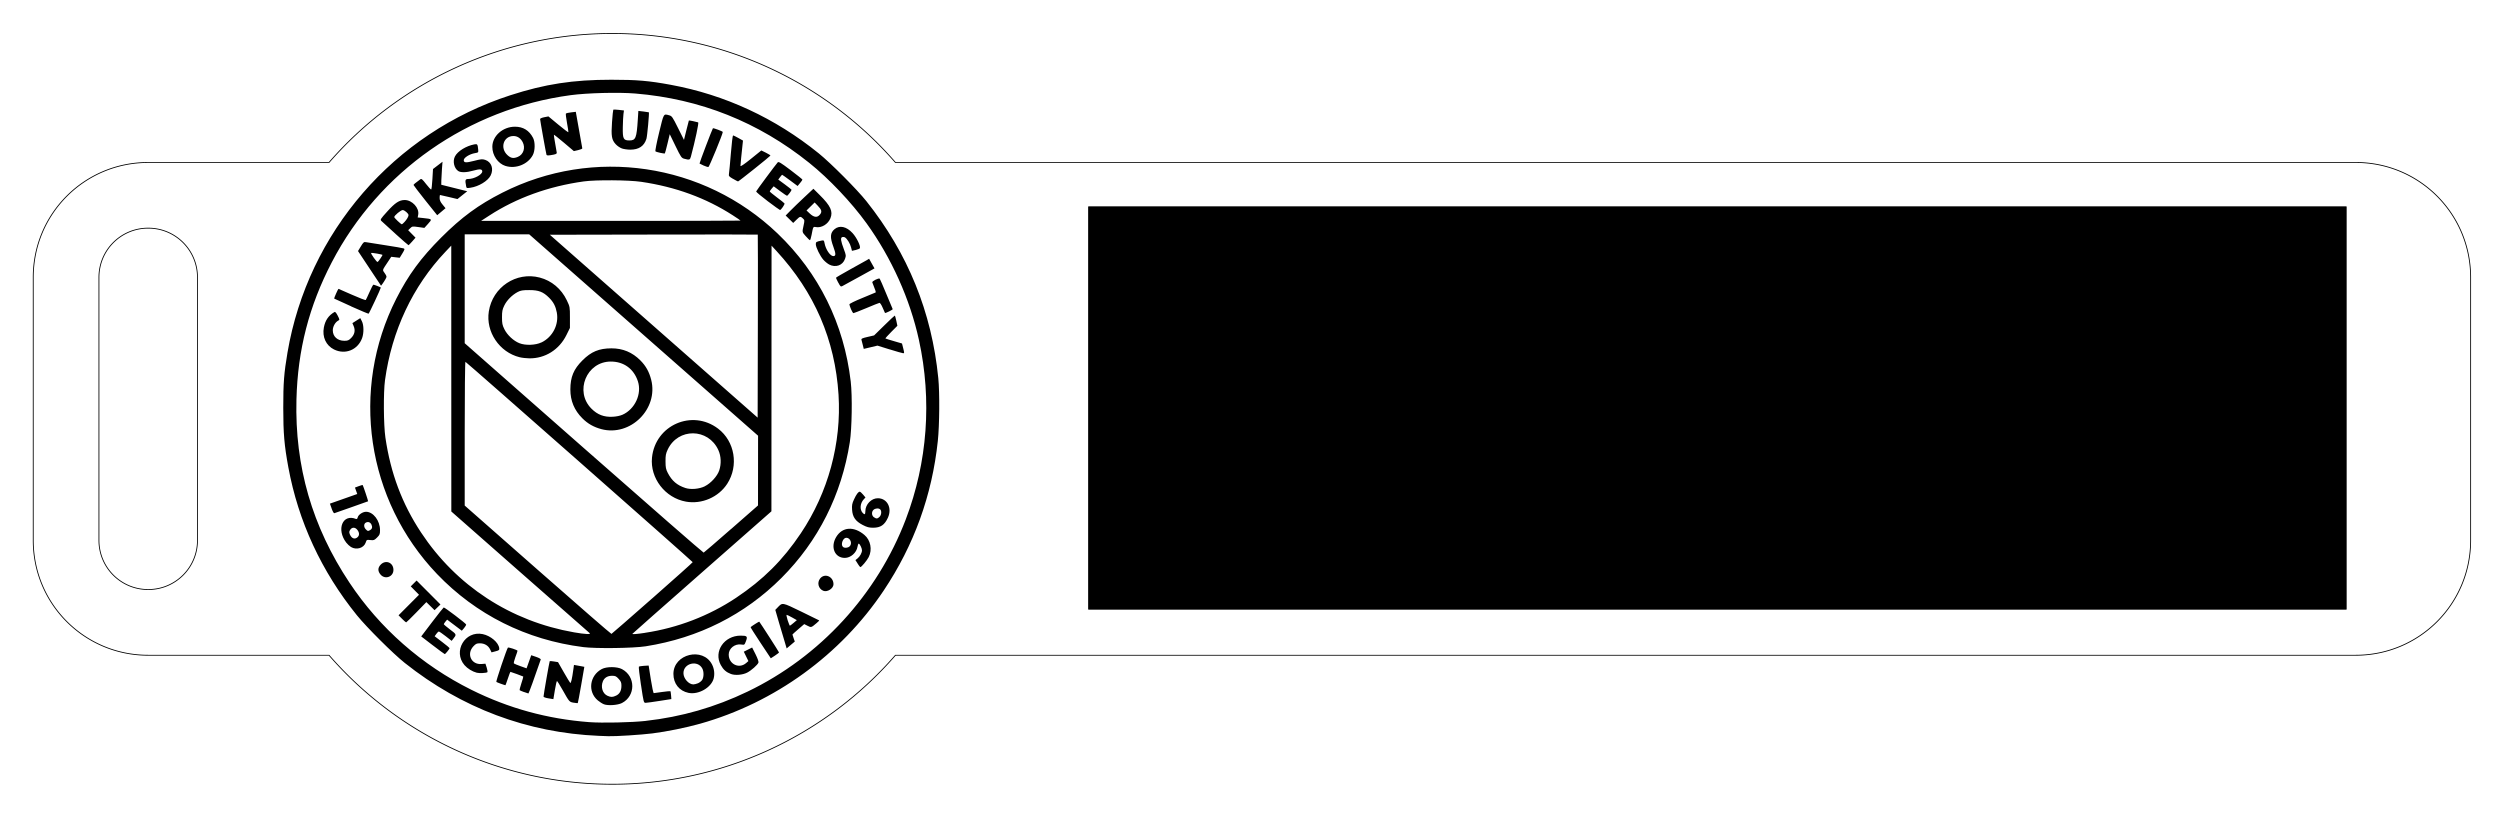 <?xml version="1.0" encoding="UTF-8" standalone="no"?>
<svg
   xmlns:dc="http://purl.org/dc/elements/1.1/"
   xmlns:cc="http://creativecommons.org/ns#"
   xmlns:rdf="http://www.w3.org/1999/02/22-rdf-syntax-ns#"
   xmlns:svg="http://www.w3.org/2000/svg"
   xmlns="http://www.w3.org/2000/svg"
   xmlns:sodipodi="http://sodipodi.sourceforge.net/DTD/sodipodi-0.dtd"
   xmlns:inkscape="http://www.inkscape.org/namespaces/inkscape"
   sodipodi:docname="clarkson.svg"
   inkscape:version="1.0 (4035a4fb49, 2020-05-01)"
   id="svg8"
   version="1.1"
   viewBox="0 0 76.219 24.878"
   height="24.878mm"
   width="76.219mm">
  <defs
     id="defs2" />
  <sodipodi:namedview
     fit-margin-bottom="1"
     fit-margin-right="1"
     fit-margin-left="1"
     lock-margins="true"
     fit-margin-top="1"
     inkscape:window-maximized="1"
     inkscape:window-y="-8"
     inkscape:window-x="-8"
     inkscape:window-height="1017"
     inkscape:window-width="1920"
     showgrid="false"
     inkscape:document-rotation="0"
     inkscape:current-layer="layer3"
     inkscape:document-units="px"
     inkscape:cy="61.270654"
     inkscape:cx="228.38043"
     inkscape:zoom="2.8"
     inkscape:pageshadow="2"
     inkscape:pageopacity="0.0"
     borderopacity="1.0"
     bordercolor="#666666"
     pagecolor="#ffffff"
     id="base" />
  <g
     inkscape:label="Layer 2"
     id="layer2"
     inkscape:groupmode="layer">
    <path
       sodipodi:nodetypes="csssssssssssssssscssssssssssssssssscssssssssssssssscsssccssscsscsssssscssssscssssssssssssssssscccssssssssssssssssssssscscccccssssssssscscsscsssssscscsscsssscccsssscssscssssssssssssssssscccssssssssssscssscssssccccscscccccccccsssssssssssssssssssssssssscssscsssscsscssscsssssscccccsccsssssccsssscssssscssscccsscssscsscccccccccccccsssssssssssscsssssssssssssssssssssssssssssssssssssscsscssccssssssssscccccssssssccccssscssscssscssscsssssscsscccssssscssssssssssssscsscssssssssscccsssccscssscccssssccssssscssssscsssscsssssccssssscsscsscccssssssccssssscccsscsssssssscccsssssssscccsscccccsssscccsscsscscssscsscscsssssssssssssssssssssscssscssscsssssscssssssssssssssssscsssssscsssssssscssssscssscssssssssssscccsscsssss"
       id="path847"
       d="M 17.711,26.649 C 15.533,26.557 13.526,25.803 11.795,24.426 11.439,24.143 10.634,23.341 10.336,22.973 9.259,21.642 8.55,20.112 8.246,18.463 c -0.124,-0.672 -0.155,-1.033 -0.155,-1.814 -9.6e-5,-0.767 0.022,-1.055 0.129,-1.686 0.624,-3.666 3.249,-6.697 6.791,-7.843 1.06,-0.343 1.912,-0.474 3.082,-0.474 0.781,9.6e-5 1.143,0.031 1.814,0.155 1.649,0.304 3.179,1.013 4.51,2.09 0.368,0.298 1.17,1.103 1.453,1.459 1.264,1.588 1.992,3.381 2.191,5.392 0.045,0.452 0.037,1.43 -0.014,1.916 -0.175,1.657 -0.726,3.179 -1.65,4.561 -1.311,1.961 -3.324,3.421 -5.596,4.06 -0.439,0.123 -1.014,0.24 -1.457,0.296 -0.339,0.043 -1.127,0.093 -1.342,0.085 -0.07,-0.002 -0.203,-0.008 -0.294,-0.011 z m 1.431,-0.456 c 1.091,-0.122 2.113,-0.416 3.105,-0.893 2.207,-1.061 3.953,-2.963 4.824,-5.253 0.662,-1.742 0.801,-3.634 0.4,-5.468 -0.272,-1.244 -0.837,-2.502 -1.597,-3.556 -0.463,-0.641 -1.144,-1.36 -1.75,-1.845 -1.551,-1.243 -3.321,-1.948 -5.301,-2.112 -0.51,-0.042 -1.459,-0.018 -1.969,0.05 -3.123,0.419 -5.838,2.318 -7.283,5.094 -0.695,1.335 -1.04,2.674 -1.078,4.185 -0.052,2.038 0.479,3.874 1.615,5.582 0.923,1.389 2.204,2.515 3.718,3.268 1.134,0.564 2.318,0.889 3.59,0.986 0.402,0.03 1.29,0.011 1.725,-0.037 z m -1.274,-0.506 c -0.047,-0.018 -0.132,-0.071 -0.188,-0.119 -0.314,-0.264 -0.252,-0.755 0.121,-0.955 0.147,-0.079 0.468,-0.078 0.617,0.002 0.42,0.223 0.419,0.819 -0.002,1.034 -0.128,0.065 -0.422,0.086 -0.548,0.038 z m 0.371,-0.264 c 0.109,-0.052 0.162,-0.151 0.162,-0.302 0,-0.097 -0.015,-0.133 -0.086,-0.21 -0.074,-0.081 -0.101,-0.093 -0.199,-0.093 -0.137,0 -0.235,0.059 -0.28,0.168 -0.073,0.177 -0.009,0.377 0.142,0.443 0.104,0.045 0.155,0.044 0.26,-0.006 z m -1.294,0.216 c -0.133,-0.024 -0.132,-0.023 -0.336,-0.386 -0.085,-0.151 -0.163,-0.275 -0.173,-0.275 -0.01,0 -0.039,0.124 -0.064,0.276 l -0.046,0.276 -0.15,-0.024 c -0.083,-0.013 -0.15,-0.037 -0.15,-0.053 1.55e-4,-0.049 0.178,-1.071 0.189,-1.082 0.005,-0.005 0.064,-3.86e-4 0.131,0.011 l 0.122,0.02 0.173,0.303 c 0.095,0.167 0.184,0.314 0.198,0.328 0.024,0.024 0.056,-0.113 0.098,-0.422 l 0.017,-0.124 0.092,0.016 c 0.051,0.009 0.122,0.022 0.158,0.029 l 0.066,0.013 -0.095,0.549 c -0.052,0.302 -0.099,0.552 -0.105,0.557 -0.005,0.004 -0.062,-0.002 -0.125,-0.013 z m 2.052,-0.539 c -0.045,-0.299 -0.074,-0.551 -0.064,-0.56 0.01,-0.009 0.081,-0.021 0.158,-0.026 l 0.14,-0.008 0.066,0.422 c 0.036,0.232 0.077,0.42 0.09,0.419 0.013,-0.002 0.131,-0.018 0.261,-0.036 0.13,-0.018 0.241,-0.028 0.247,-0.023 0.005,0.006 0.014,0.062 0.019,0.125 l 0.009,0.115 -0.358,0.056 c -0.197,0.031 -0.386,0.057 -0.422,0.058 -0.064,0.002 -0.064,8.69e-4 -0.145,-0.541 z m -3.564,0.215 c -0.066,-0.024 -0.126,-0.049 -0.134,-0.057 -0.008,-0.008 0.016,-0.104 0.052,-0.212 0.037,-0.109 0.062,-0.201 0.057,-0.205 -0.011,-0.009 -0.379,-0.143 -0.392,-0.143 -0.005,0 -0.04,0.092 -0.077,0.204 -0.037,0.112 -0.071,0.204 -0.074,0.204 -0.023,0 -0.262,-0.087 -0.278,-0.101 -0.017,-0.015 0.319,-1.012 0.353,-1.046 0.018,-0.018 0.293,0.073 0.293,0.097 0,0.012 -0.029,0.099 -0.065,0.194 -0.036,0.095 -0.056,0.182 -0.045,0.192 0.011,0.01 0.103,0.048 0.203,0.084 l 0.183,0.065 0.071,-0.2 0.071,-0.2 0.15,0.051 c 0.085,0.029 0.146,0.063 0.14,0.08 -0.183,0.535 -0.366,1.038 -0.376,1.036 -0.007,-0.001 -0.067,-0.021 -0.133,-0.045 z m 5.013,0.024 c -0.283,-0.059 -0.46,-0.282 -0.46,-0.578 0,-0.61 0.9,-0.829 1.178,-0.287 0.067,0.13 0.085,0.291 0.049,0.428 -0.074,0.278 -0.464,0.5 -0.767,0.437 z m 0.289,-0.293 c 0.046,-0.019 0.103,-0.065 0.127,-0.101 0.053,-0.081 0.056,-0.25 0.006,-0.347 -0.14,-0.27 -0.576,-0.165 -0.576,0.139 0,0.163 0.158,0.343 0.301,0.344 0.032,5.1e-5 0.096,-0.016 0.142,-0.035 z m 1.011,-0.28 c -0.15,-0.056 -0.238,-0.133 -0.316,-0.276 -0.225,-0.413 0.102,-0.896 0.605,-0.896 0.197,0 0.219,0.022 0.162,0.17 -0.044,0.115 -0.045,0.116 -0.141,0.101 -0.196,-0.031 -0.385,0.119 -0.384,0.306 2.89e-4,0.292 0.314,0.446 0.53,0.26 l 0.07,-0.061 -0.07,-0.143 -0.07,-0.143 0.127,-0.064 0.127,-0.064 0.104,0.206 c 0.062,0.124 0.098,0.225 0.089,0.253 -0.021,0.067 -0.219,0.243 -0.347,0.308 -0.135,0.069 -0.362,0.089 -0.486,0.042 z m -7.752,-0.04 c -0.14,-0.037 -0.287,-0.128 -0.378,-0.233 -0.359,-0.419 0.015,-1.058 0.555,-0.946 0.244,0.051 0.485,0.256 0.505,0.432 0.006,0.054 -0.008,0.066 -0.114,0.093 l -0.121,0.032 -0.043,-0.09 c -0.056,-0.117 -0.171,-0.186 -0.312,-0.186 -0.095,-7.6e-5 -0.125,0.013 -0.197,0.09 -0.22,0.233 -0.066,0.568 0.248,0.541 l 0.118,-0.01 0.04,0.124 c 0.022,0.068 0.03,0.129 0.018,0.137 -0.041,0.025 -0.244,0.035 -0.319,0.015 z m 8.648,-0.912 c -0.172,-0.259 -0.309,-0.475 -0.303,-0.48 0.059,-0.048 0.258,-0.173 0.264,-0.166 0.036,0.042 0.602,0.923 0.602,0.937 -2.89e-4,0.01 -0.057,0.054 -0.125,0.099 l -0.125,0.081 z m -9.995,0.073 -0.35,-0.269 0.333,-0.438 c 0.183,-0.241 0.342,-0.441 0.353,-0.445 0.024,-0.009 0.673,0.483 0.684,0.519 0.004,0.014 -0.024,0.063 -0.062,0.108 l -0.07,0.082 -0.224,-0.169 -0.224,-0.169 -0.05,0.06 c -0.028,0.033 -0.051,0.069 -0.051,0.079 -4.64e-4,0.01 0.085,0.083 0.19,0.162 0.204,0.153 0.203,0.151 0.096,0.287 l -0.047,0.059 -0.182,-0.142 c -0.1,-0.078 -0.193,-0.142 -0.208,-0.142 -0.014,0 -0.049,0.032 -0.077,0.072 l -0.051,0.072 0.228,0.174 c 0.126,0.096 0.228,0.18 0.228,0.188 0,0.025 -0.13,0.184 -0.148,0.182 -0.01,-0.001 -0.176,-0.123 -0.368,-0.271 z m 4.587,0.056 c -1.73,-0.219 -3.271,-0.99 -4.455,-2.228 -2.153,-2.252 -2.651,-5.619 -1.242,-8.393 0.369,-0.726 0.749,-1.243 1.368,-1.863 0.62,-0.62 1.137,-1 1.863,-1.368 2.774,-1.409 6.141,-0.911 8.393,1.242 1.257,1.202 2.027,2.759 2.231,4.514 0.052,0.443 0.036,1.437 -0.028,1.849 -0.252,1.606 -0.962,3.016 -2.084,4.139 -1.122,1.122 -2.528,1.83 -4.139,2.084 -0.375,0.059 -1.518,0.074 -1.909,0.024 z m 0.195,-0.429 c -0.022,-0.017 -0.979,-0.858 -2.127,-1.868 l -2.087,-1.837 -0.001,-4.053 -0.001,-4.053 -0.179,0.189 c -0.997,1.052 -1.633,2.404 -1.841,3.913 -0.051,0.367 -0.044,1.369 0.012,1.75 0.16,1.09 0.508,2.018 1.087,2.894 1.075,1.627 2.731,2.707 4.667,3.045 0.339,0.059 0.532,0.068 0.471,0.02 z m 1.917,-1.061 c 0.675,-0.594 1.228,-1.089 1.228,-1.099 0,-0.019 -6.89,-6.093 -6.929,-6.108 -0.012,-0.005 -0.022,0.979 -0.022,2.187 v 2.195 l 2.227,1.96 c 1.225,1.078 2.236,1.957 2.247,1.953 0.011,-0.004 0.573,-0.493 1.248,-1.088 z m -0.227,1.055 c 0.995,-0.149 1.954,-0.518 2.777,-1.067 0.828,-0.553 1.425,-1.147 1.976,-1.969 0.833,-1.243 1.241,-2.745 1.148,-4.226 -0.106,-1.668 -0.731,-3.117 -1.889,-4.376 l -0.153,-0.166 -0.002,4.05 -0.002,4.05 -2.12,1.864 c -1.166,1.025 -2.12,1.867 -2.12,1.872 0,0.017 0.141,0.006 0.385,-0.031 z m 2.63,-3.168 0.816,-0.715 0.001,-1.063 0.001,-1.063 -3.489,-3.07 -3.489,-3.07 h -0.983 -0.983 v 1.66 1.66 l 3.631,3.196 c 1.997,1.758 3.642,3.193 3.654,3.188 0.013,-0.004 0.39,-0.33 0.839,-0.723 z m -1.379,-0.831 c -0.636,-0.113 -1.1,-0.715 -1.037,-1.344 0.1,-0.99 1.224,-1.482 2.015,-0.882 0.51,0.387 0.634,1.131 0.279,1.68 -0.265,0.41 -0.775,0.631 -1.257,0.546 z m 0.572,-0.469 c 0.184,-0.09 0.38,-0.305 0.44,-0.481 0.068,-0.203 0.058,-0.438 -0.026,-0.622 -0.308,-0.675 -1.231,-0.683 -1.545,-0.014 -0.057,0.122 -0.067,0.178 -0.066,0.362 0.001,0.184 0.012,0.237 0.069,0.348 0.126,0.243 0.282,0.376 0.538,0.46 0.164,0.054 0.422,0.031 0.591,-0.052 z m -3.153,-1.742 c -0.232,-0.062 -0.413,-0.164 -0.578,-0.329 -0.247,-0.246 -0.368,-0.536 -0.367,-0.881 0.001,-0.38 0.1,-0.618 0.368,-0.885 0.268,-0.268 0.506,-0.367 0.885,-0.368 0.345,-0.001 0.635,0.12 0.881,0.367 0.168,0.168 0.268,0.348 0.33,0.59 0.228,0.888 -0.633,1.742 -1.52,1.506 z m 0.643,-0.438 c 0.382,-0.169 0.598,-0.638 0.47,-1.023 -0.125,-0.378 -0.429,-0.599 -0.824,-0.599 -0.741,-9.66e-4 -1.116,0.911 -0.59,1.437 0.184,0.184 0.38,0.259 0.645,0.246 0.109,-0.005 0.226,-0.029 0.298,-0.061 z m -3.135,-1.754 c -0.617,-0.152 -1.036,-0.775 -0.939,-1.396 0.115,-0.741 0.834,-1.22 1.552,-1.033 0.363,0.095 0.658,0.342 0.826,0.694 0.094,0.197 0.095,0.202 0.095,0.521 v 0.321 l -0.108,0.219 c -0.221,0.446 -0.649,0.714 -1.13,0.708 -0.092,-0.001 -0.225,-0.016 -0.295,-0.034 z m 0.665,-0.45 c 0.343,-0.166 0.537,-0.544 0.469,-0.913 -0.035,-0.189 -0.102,-0.319 -0.236,-0.452 -0.179,-0.179 -0.319,-0.233 -0.604,-0.232 -0.204,2.89e-4 -0.26,0.01 -0.354,0.059 -0.169,0.09 -0.327,0.249 -0.406,0.409 -0.06,0.123 -0.071,0.176 -0.071,0.361 0,0.186 0.01,0.238 0.072,0.363 0.087,0.178 0.279,0.357 0.46,0.428 0.184,0.073 0.491,0.062 0.67,-0.025 z m 6.597,-3.288 c -0.005,-0.005 -1.433,-0.006 -3.175,-0.002 l -3.166,0.006 3.168,2.788 3.168,2.788 0.006,-2.786 c 0.004,-1.532 0.003,-2.79 -0.002,-2.795 z m -0.528,-0.428 c 0,-0.006 -0.106,-0.079 -0.236,-0.162 -0.819,-0.528 -1.747,-0.867 -2.792,-1.02 -0.381,-0.056 -1.384,-0.063 -1.75,-0.012 -1.07,0.148 -2.05,0.502 -2.879,1.04 l -0.252,0.163 3.954,6.28e-4 c 2.175,3.48e-4 3.954,-0.004 3.954,-0.009 z m 1.345,12.832 C 23.339,23.656 23.261,23.392 23.201,23.185 l -0.109,-0.376 0.071,-0.074 c 0.15,-0.157 0.13,-0.16 0.72,0.126 0.295,0.143 0.541,0.264 0.546,0.268 0.005,0.005 -0.028,0.041 -0.075,0.08 -0.168,0.143 -0.166,0.142 -0.278,0.085 l -0.102,-0.052 -0.18,0.155 c -0.099,0.085 -0.18,0.158 -0.18,0.163 0,0.005 0.016,0.055 0.036,0.111 l 0.036,0.103 -0.124,0.105 -0.124,0.105 z m 0.274,-0.566 0.099,-0.084 -0.143,-0.081 c -0.079,-0.044 -0.154,-0.081 -0.167,-0.081 -0.013,0 6.76e-4,0.075 0.03,0.166 0.03,0.091 0.06,0.166 0.068,0.165 0.008,-4.83e-4 0.058,-0.039 0.113,-0.085 z m -11.936,-0.124 -0.108,-0.108 0.312,-0.313 0.312,-0.313 -0.126,-0.128 -0.126,-0.128 0.089,-0.089 0.089,-0.089 0.364,0.365 0.364,0.365 -0.09,0.087 -0.09,0.087 -0.125,-0.123 -0.125,-0.123 -0.3,0.309 c -0.165,0.17 -0.307,0.309 -0.316,0.309 -0.009,0 -0.065,-0.049 -0.124,-0.108 z M 24.559,22.228 c -0.151,-0.059 -0.202,-0.246 -0.102,-0.374 0.14,-0.178 0.409,-0.063 0.409,0.174 0,0.126 -0.186,0.247 -0.307,0.2 z M 11.057,21.732 c -0.09,-0.106 -0.087,-0.211 0.009,-0.307 0.153,-0.153 0.383,-0.056 0.384,0.163 0.002,0.213 -0.255,0.307 -0.393,0.144 z m 14.546,-0.335 -0.068,-0.106 0.062,-0.049 c 0.074,-0.058 0.138,-0.174 0.138,-0.249 0,-0.063 -0.069,-0.204 -0.1,-0.204 -0.012,0 -0.028,0.041 -0.036,0.092 -0.03,0.185 -0.208,0.343 -0.388,0.343 -0.31,0 -0.446,-0.332 -0.262,-0.638 0.187,-0.31 0.536,-0.335 0.86,-0.062 0.189,0.159 0.245,0.449 0.131,0.675 -0.053,0.104 -0.221,0.307 -0.256,0.306 -0.008,-9.6e-5 -0.045,-0.048 -0.082,-0.107 z m -0.247,-0.523 c 0.093,-0.084 0.026,-0.264 -0.1,-0.264 -0.1,0 -0.177,0.203 -0.104,0.276 0.044,0.044 0.149,0.038 0.204,-0.012 z m -15.199,0.019 c -0.044,-0.027 -0.11,-0.088 -0.146,-0.135 -0.307,-0.402 -0.112,-0.884 0.293,-0.723 0.03,0.012 0.046,-0.002 0.058,-0.05 0.02,-0.079 0.153,-0.167 0.253,-0.167 0.219,-2.89e-4 0.425,0.269 0.426,0.558 5.03e-4,0.123 -0.009,0.146 -0.09,0.227 -0.082,0.082 -0.1,0.089 -0.204,0.077 -0.111,-0.012 -0.114,-0.011 -0.142,0.075 -0.056,0.169 -0.283,0.238 -0.449,0.137 z m 0.199,-0.3 c 0.062,-0.056 0.059,-0.139 -0.006,-0.223 -0.068,-0.087 -0.162,-0.088 -0.218,-0.003 -0.035,0.054 -0.037,0.076 -0.01,0.141 0.052,0.125 0.15,0.161 0.234,0.085 z m 0.378,-0.213 c 0.065,-0.035 0.082,-0.093 0.048,-0.167 -0.035,-0.077 -0.103,-0.102 -0.173,-0.065 -0.067,0.036 -0.068,0.138 -9.66e-4,0.205 0.059,0.059 0.064,0.06 0.126,0.026 z M 25.757,20.22 c -0.22,-0.114 -0.31,-0.243 -0.324,-0.465 -0.009,-0.137 7.73e-4,-0.188 0.058,-0.312 0.073,-0.16 0.134,-0.24 0.178,-0.237 0.015,0.001 0.06,0.041 0.1,0.089 l 0.072,0.087 -0.052,0.056 c -0.112,0.12 -0.128,0.309 -0.035,0.412 0.061,0.068 0.083,0.054 0.084,-0.051 8.7e-4,-0.208 0.185,-0.397 0.384,-0.394 0.285,0.004 0.437,0.299 0.304,0.592 -0.102,0.224 -0.224,0.307 -0.454,0.307 -0.122,0 -0.184,-0.017 -0.313,-0.083 z m 0.514,-0.249 c 0.057,-0.057 0.068,-0.178 0.02,-0.225 -0.044,-0.044 -0.149,-0.038 -0.204,0.012 -0.065,0.059 -0.06,0.175 0.01,0.225 0.075,0.053 0.112,0.05 0.173,-0.011 z M 9.567,19.72 l -0.054,-0.15 0.417,-0.147 0.417,-0.147 -0.035,-0.098 -0.035,-0.098 0.114,-0.043 c 0.063,-0.024 0.117,-0.039 0.122,-0.033 0.016,0.021 0.172,0.489 0.165,0.494 -0.004,0.003 -0.232,0.084 -0.506,0.18 -0.274,0.096 -0.51,0.179 -0.525,0.184 -0.015,0.005 -0.051,-0.058 -0.081,-0.141 z m 17.011,-4.852 -0.371,-0.116 -0.209,0.05 -0.209,0.05 -0.029,-0.117 c -0.016,-0.065 -0.034,-0.136 -0.041,-0.16 -0.01,-0.034 0.024,-0.051 0.186,-0.088 l 0.199,-0.046 0.308,-0.302 c 0.169,-0.166 0.314,-0.302 0.322,-0.302 0.008,0 0.029,0.07 0.047,0.155 l 0.033,0.155 -0.188,0.189 c -0.103,0.104 -0.183,0.193 -0.176,0.198 0.006,0.005 0.122,0.042 0.258,0.081 l 0.247,0.072 0.038,0.15 c 0.035,0.137 0.034,0.15 -0.004,0.147 -0.023,-0.001 -0.209,-0.055 -0.412,-0.118 z m -16.939,0.002 c -0.245,-0.122 -0.365,-0.382 -0.31,-0.672 0.041,-0.218 0.144,-0.367 0.325,-0.471 0.02,-0.012 0.054,0.027 0.096,0.11 0.063,0.124 0.063,0.129 0.015,0.154 -0.09,0.048 -0.164,0.18 -0.164,0.294 0,0.19 0.142,0.319 0.35,0.32 0.106,1.93e-4 0.136,-0.012 0.209,-0.085 0.106,-0.106 0.133,-0.23 0.079,-0.359 l -0.04,-0.095 0.12,-0.076 0.12,-0.076 0.049,0.095 c 0.06,0.117 0.063,0.358 0.007,0.513 -0.131,0.361 -0.516,0.517 -0.857,0.347 z M 10.161,13.554 C 9.881,13.428 9.648,13.322 9.643,13.318 c -0.009,-0.009 0.119,-0.297 0.132,-0.297 0.004,0 0.19,0.081 0.411,0.18 0.222,0.099 0.411,0.171 0.42,0.16 0.009,-0.011 0.061,-0.12 0.115,-0.243 0.054,-0.123 0.107,-0.224 0.119,-0.224 0.022,0 0.226,0.079 0.226,0.087 0,0.031 -0.357,0.794 -0.374,0.798 -0.012,0.003 -0.252,-0.098 -0.532,-0.223 z m 15.24,0.09 c -0.028,-0.064 -0.05,-0.132 -0.05,-0.15 0,-0.019 0.17,-0.103 0.39,-0.192 0.214,-0.088 0.398,-0.164 0.408,-0.17 0.016,-0.009 -0.002,-0.064 -0.1,-0.309 -0.014,-0.035 0.198,-0.14 0.226,-0.112 0.009,0.009 0.1,0.217 0.201,0.463 0.101,0.246 0.189,0.455 0.195,0.465 0.01,0.017 -0.221,0.131 -0.235,0.117 -0.003,-0.004 -0.035,-0.076 -0.071,-0.16 -0.038,-0.09 -0.079,-0.151 -0.099,-0.147 -0.019,0.003 -0.199,0.075 -0.4,0.16 -0.202,0.084 -0.377,0.153 -0.391,0.153 -0.013,0 -0.047,-0.053 -0.074,-0.117 z m -0.39,-0.812 c -0.038,-0.073 -0.069,-0.14 -0.069,-0.149 0,-0.009 0.193,-0.122 0.428,-0.252 0.235,-0.129 0.463,-0.256 0.505,-0.281 l 0.077,-0.046 0.082,0.147 0.082,0.147 -0.465,0.257 c -0.256,0.141 -0.489,0.269 -0.517,0.283 -0.046,0.024 -0.06,0.012 -0.121,-0.106 z m -14.29,-0.434 -0.351,-0.529 0.086,-0.142 c 0.074,-0.123 0.095,-0.141 0.15,-0.13 0.035,0.007 0.3,0.048 0.588,0.093 0.288,0.044 0.543,0.088 0.567,0.098 0.038,0.016 0.034,0.033 -0.038,0.152 l -0.082,0.134 -0.129,-0.015 -0.129,-0.015 -0.09,0.136 c -0.195,0.295 -0.183,0.254 -0.108,0.365 0.065,0.096 0.066,0.101 0.024,0.178 -0.024,0.043 -0.064,0.107 -0.09,0.141 l -0.047,0.062 z m 0.329,-0.298 c 0.037,-0.056 0.067,-0.106 0.067,-0.112 0,-0.017 -0.333,-0.075 -0.348,-0.06 -0.016,0.016 0.166,0.274 0.194,0.274 0.011,0 0.05,-0.046 0.087,-0.102 z m 13.684,0.179 c -0.051,-0.027 -0.13,-0.092 -0.176,-0.144 -0.102,-0.116 -0.231,-0.38 -0.231,-0.474 -2e-5,-0.07 0.013,-0.078 0.169,-0.11 0.076,-0.015 0.081,-0.011 0.098,0.08 0.036,0.192 0.172,0.392 0.267,0.392 0.081,0 0.081,-0.068 0.002,-0.283 -0.108,-0.292 -0.099,-0.426 0.036,-0.539 0.152,-0.127 0.365,-0.081 0.548,0.12 0.124,0.135 0.25,0.393 0.225,0.459 -0.006,0.016 -0.063,0.041 -0.127,0.056 l -0.116,0.026 -0.027,-0.106 c -0.029,-0.115 -0.119,-0.262 -0.185,-0.303 -0.023,-0.014 -0.061,-0.018 -0.086,-0.009 -0.057,0.022 -0.044,0.115 0.052,0.371 0.067,0.178 0.069,0.194 0.034,0.293 -0.069,0.199 -0.287,0.276 -0.486,0.17 z M 11.514,11.345 c -0.211,-0.191 -0.404,-0.367 -0.429,-0.391 -0.044,-0.043 -0.037,-0.055 0.176,-0.291 0.238,-0.265 0.368,-0.35 0.533,-0.35 0.226,0 0.449,0.243 0.411,0.446 l -0.016,0.086 0.173,0.018 c 0.273,0.029 0.275,0.031 0.144,0.175 l -0.113,0.125 -0.184,-0.026 c -0.177,-0.025 -0.187,-0.024 -0.247,0.035 l -0.063,0.061 0.112,0.114 0.112,0.114 -0.1,0.114 c -0.055,0.062 -0.106,0.115 -0.113,0.116 -0.007,0.001 -0.185,-0.154 -0.396,-0.345 z m 0.273,-0.362 c 0.071,-0.076 0.123,-0.165 0.123,-0.21 0,-0.048 -0.122,-0.154 -0.178,-0.154 -0.056,0 -0.257,0.166 -0.257,0.214 -3.76e-4,0.027 0.201,0.218 0.232,0.22 0.008,4.15e-4 0.044,-0.031 0.08,-0.07 z m 12.237,0.437 c -0.118,-0.134 -0.115,-0.119 -0.069,-0.334 0.033,-0.152 0.032,-0.161 -0.022,-0.211 -0.074,-0.07 -0.086,-0.068 -0.198,0.042 l -0.097,0.095 -0.115,-0.113 -0.115,-0.113 0.147,-0.15 c 0.081,-0.082 0.271,-0.266 0.423,-0.408 l 0.276,-0.258 0.191,0.19 c 0.332,0.329 0.412,0.5 0.328,0.709 -0.072,0.181 -0.275,0.303 -0.446,0.269 -0.08,-0.016 -0.081,-0.015 -0.129,0.24 -0.017,0.088 -0.039,0.16 -0.05,0.16 -0.011,0 -0.067,-0.053 -0.124,-0.119 z m 0.431,-0.665 c 0.067,-0.085 0.051,-0.144 -0.071,-0.271 l -0.092,-0.096 -0.124,0.122 -0.124,0.122 0.102,0.096 c 0.127,0.119 0.229,0.128 0.307,0.028 z M 12.422,10.324 c -0.197,-0.248 -0.359,-0.459 -0.359,-0.469 0,-0.016 0.053,-0.061 0.206,-0.173 0.035,-0.026 0.062,-0.004 0.178,0.146 0.075,0.097 0.145,0.171 0.155,0.165 0.01,-0.006 0.026,-0.149 0.036,-0.318 l 0.018,-0.307 0.145,-0.111 0.145,-0.111 -0.017,0.22 c -0.009,0.121 -0.018,0.279 -0.019,0.351 l -0.002,0.131 0.396,0.099 0.396,0.099 -0.149,0.119 -0.149,0.119 -0.261,-0.062 c -0.144,-0.034 -0.266,-0.062 -0.272,-0.062 -0.006,0 -0.011,0.041 -0.011,0.092 0,0.067 0.024,0.121 0.09,0.201 l 0.09,0.11 -0.127,0.107 -0.127,0.107 z m 10.437,0.023 c -0.197,-0.148 -0.355,-0.281 -0.351,-0.295 0.007,-0.025 0.599,-0.824 0.658,-0.887 0.027,-0.029 0.094,0.012 0.393,0.237 0.198,0.149 0.36,0.28 0.36,0.29 -3.86e-4,0.01 -0.033,0.058 -0.074,0.106 l -0.073,0.088 -0.23,-0.171 c -0.126,-0.094 -0.235,-0.171 -0.241,-0.171 -0.006,0 -0.036,0.033 -0.065,0.073 l -0.054,0.073 0.203,0.149 c 0.111,0.082 0.203,0.155 0.203,0.162 0,0.028 -0.117,0.182 -0.138,0.182 -0.013,1.07e-4 -0.11,-0.065 -0.215,-0.144 l -0.192,-0.144 -0.06,0.069 c -0.033,0.038 -0.06,0.078 -0.06,0.088 0,0.01 0.098,0.091 0.217,0.18 0.119,0.088 0.224,0.172 0.232,0.185 0.016,0.025 -0.105,0.202 -0.137,0.201 -0.01,-3.57e-4 -0.179,-0.122 -0.376,-0.27 z m -9.195,-0.471 c -0.035,-0.173 -0.024,-0.204 0.069,-0.204 0.177,0 0.425,-0.134 0.425,-0.23 0,-0.074 -0.074,-0.081 -0.269,-0.026 -0.214,0.061 -0.389,0.065 -0.467,0.011 -0.126,-0.088 -0.171,-0.299 -0.096,-0.444 0.083,-0.16 0.34,-0.319 0.593,-0.367 0.09,-0.017 0.1,-0.002 0.115,0.161 0.008,0.086 0.005,0.089 -0.1,0.107 -0.164,0.028 -0.34,0.139 -0.34,0.214 0,0.08 0.066,0.085 0.31,0.022 0.216,-0.056 0.256,-0.059 0.343,-0.031 0.194,0.064 0.267,0.278 0.165,0.479 -0.085,0.166 -0.365,0.335 -0.616,0.371 -0.117,0.017 -0.118,0.016 -0.134,-0.065 z m 8.139,-0.208 c -0.127,-0.074 -0.135,-0.085 -0.123,-0.159 0.007,-0.044 0.034,-0.324 0.058,-0.623 0.024,-0.299 0.054,-0.543 0.066,-0.543 0.012,0 0.084,0.036 0.162,0.079 l 0.141,0.079 -0.013,0.119 c -0.028,0.248 -0.064,0.617 -0.064,0.655 0,0.025 0.12,-0.056 0.318,-0.216 l 0.318,-0.257 0.142,0.07 c 0.078,0.038 0.139,0.078 0.135,0.087 -0.009,0.024 -0.967,0.789 -0.987,0.788 -0.009,-3.09e-4 -0.077,-0.036 -0.152,-0.08 z m -6.937,-0.393 c -0.231,-0.074 -0.402,-0.323 -0.401,-0.585 7.92e-4,-0.33 0.319,-0.612 0.69,-0.612 0.25,1.35e-4 0.433,0.113 0.552,0.341 0.067,0.129 0.063,0.39 -0.008,0.524 -0.15,0.283 -0.521,0.43 -0.833,0.331 z m 0.378,-0.278 c 0.169,-0.071 0.236,-0.272 0.147,-0.447 -0.062,-0.121 -0.161,-0.188 -0.281,-0.188 -0.307,0 -0.421,0.368 -0.181,0.585 0.104,0.094 0.181,0.106 0.316,0.05 z m 5.661,0.264 c -0.063,-0.028 -0.118,-0.055 -0.123,-0.06 -0.009,-0.009 0.389,-1.056 0.408,-1.075 0.014,-0.014 0.302,0.094 0.301,0.113 -0.001,0.065 -0.412,1.064 -0.438,1.068 -0.019,0.003 -0.085,-0.018 -0.148,-0.046 z m -0.589,-0.206 c -0.084,-0.023 -0.101,-0.048 -0.266,-0.387 l -0.176,-0.362 -0.069,0.288 c -0.038,0.158 -0.074,0.293 -0.08,0.298 -0.015,0.015 -0.261,-0.039 -0.287,-0.063 -0.012,-0.011 0.038,-0.269 0.112,-0.572 0.145,-0.598 0.131,-0.575 0.306,-0.527 0.084,0.023 0.102,0.049 0.271,0.388 l 0.181,0.363 0.072,-0.292 c 0.039,-0.161 0.074,-0.296 0.077,-0.3 0.006,-0.007 0.229,0.038 0.284,0.057 0.025,0.009 -0.091,0.554 -0.222,1.043 -0.028,0.103 -0.046,0.109 -0.203,0.066 z m -4.201,-0.127 c -0.015,-0.046 -0.194,-1.048 -0.194,-1.085 1.9e-5,-0.016 0.057,-0.04 0.127,-0.054 l 0.127,-0.025 0.301,0.25 c 0.166,0.138 0.304,0.242 0.308,0.232 0.004,-0.01 -0.016,-0.139 -0.043,-0.286 -0.027,-0.147 -0.042,-0.276 -0.032,-0.285 0.009,-0.009 0.081,-0.025 0.159,-0.034 l 0.142,-0.017 0.097,0.545 c 0.054,0.3 0.099,0.556 0.101,0.569 0.002,0.013 -0.055,0.037 -0.127,0.054 l -0.13,0.03 -0.3,-0.254 c -0.165,-0.14 -0.304,-0.25 -0.309,-0.245 -0.005,0.005 0.013,0.123 0.039,0.264 0.026,0.141 0.048,0.269 0.049,0.285 0.001,0.036 -0.037,0.051 -0.187,0.074 -0.089,0.013 -0.121,0.009 -0.129,-0.017 z m 2.298,-0.188 c -0.056,-0.02 -0.139,-0.076 -0.184,-0.125 -0.126,-0.136 -0.145,-0.249 -0.115,-0.675 0.014,-0.202 0.032,-0.373 0.039,-0.38 0.007,-0.007 0.084,-0.005 0.169,0.005 l 0.156,0.018 -0.015,0.106 c -0.008,0.058 -0.017,0.24 -0.02,0.403 -0.007,0.356 0.018,0.405 0.201,0.405 0.192,0 0.22,-0.07 0.256,-0.635 l 0.017,-0.265 0.157,0.018 c 0.086,0.01 0.159,0.021 0.163,0.024 0.016,0.016 -0.049,0.729 -0.074,0.808 -0.07,0.224 -0.232,0.331 -0.494,0.331 -0.084,-3.09e-4 -0.199,-0.017 -0.256,-0.037 z"
       style="fill:#000000;stroke-width:0.026"
       transform="translate(0.545,-4.215)" />
    <path
       transform="matrix(0.265,0,0,0.265,0.545,-4.215)"
       d="M 68.377,19.758 A 43.186,43.186 0 0 0 35.797,34.598 H 14.996 c -7.329,0 -13.229,5.9 -13.229,13.229 V 78.062 c 0,7.329 5.9,13.229 13.229,13.229 H 35.799 A 43.186,43.186 0 0 0 68.377,106.131 43.186,43.186 0 0 0 100.959,91.291 h 167.996 c 7.329,0 13.229,-5.9 13.229,-13.229 V 47.826 c 0,-7.329 -5.9,-13.229 -13.229,-13.229 H 100.959 A 43.186,43.186 0 0 0 68.377,19.758 Z M 14.996,42.154 c 3.141,0 5.668,2.529 5.668,5.67 v 30.236 c 0,3.141 -2.527,5.67 -5.668,5.67 -3.141,0 -5.67,-2.529 -5.67,-5.67 V 47.824 c 0,-3.141 2.529,-5.67 5.67,-5.67 z"
       style="fill:none;stroke:#000000;stroke-width:0.096;stroke-linecap:round;stroke-miterlimit:4;stroke-dasharray:none;stroke-opacity:1"
       id="rect849" />
  </g>
  <g
     inkscape:label="Layer 3"
     id="layer3"
     inkscape:groupmode="layer">
    <rect
       ry="0"
       y="6.306"
       x="33.19"
       height="12.266"
       width="38.339"
       id="code-frame"
       style="fill:#000000;fill-opacity:1;stroke:#000000;stroke-width:0.026;stroke-linecap:round;stroke-miterlimit:4;stroke-dasharray:none;stroke-opacity:1" />
  </g>
</svg>
